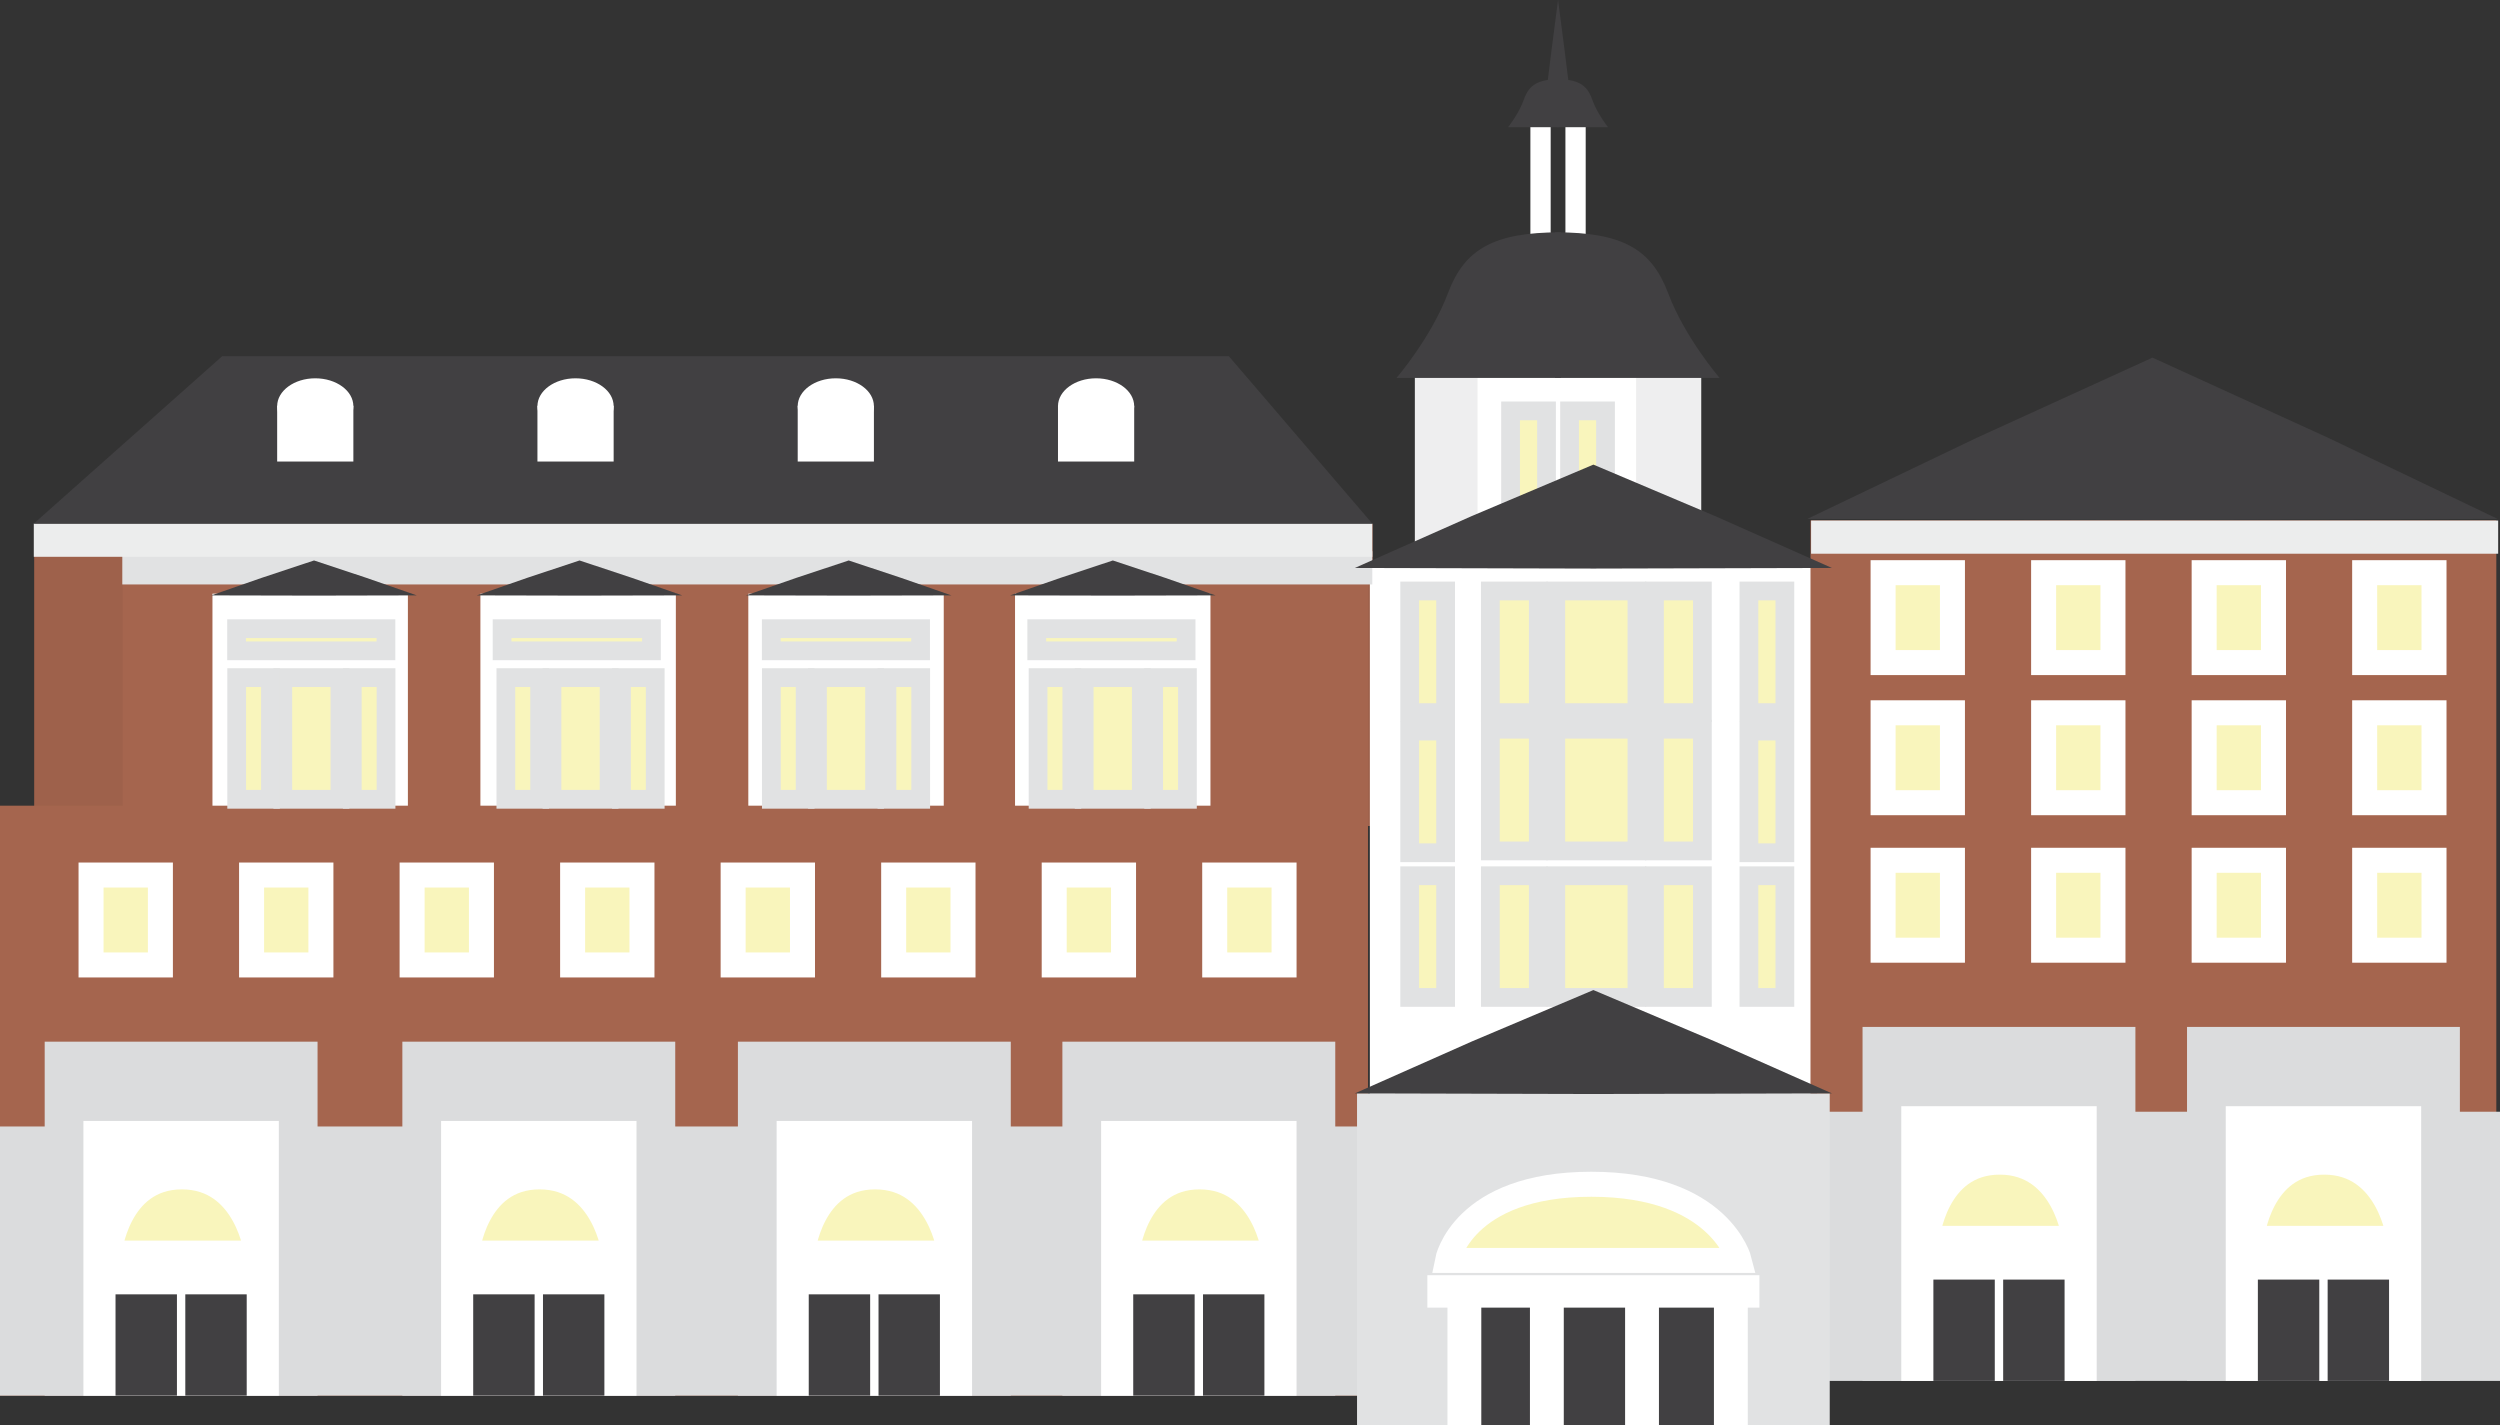 <?xml version="1.0" encoding="utf-8"?>
<!-- Generator: Adobe Illustrator 15.0.2, SVG Export Plug-In . SVG Version: 6.00 Build 0)  -->
<!DOCTYPE svg PUBLIC "-//W3C//DTD SVG 1.1//EN" "http://www.w3.org/Graphics/SVG/1.1/DTD/svg11.dtd">
<svg version="1.1" id="Layer_1" xmlns="http://www.w3.org/2000/svg" xmlns:xlink="http://www.w3.org/1999/xlink" x="0px" y="0px"
	 width="399.824px" height="227.925px" viewBox="0 0 399.824 227.925" enable-background="new 0 0 399.824 227.925"
	 xml:space="preserve">
<rect x="0" y="0" width="399.824" height="227.925" fill="#333333" stroke="none"/>
<g>
	<g>
		<rect x="248.817" y="116.921" fill="#F9F5BC" width="12.975" height="19.459"/>
		<rect x="238.352" y="116.921" fill="#F9F5BC" width="7.667" height="19.459"/>
		<rect x="264.594" y="116.921" fill="#F9F5BC" width="7.666" height="19.459"/>
	</g>
	<g>
		<rect x="244.755" y="19.167" fill="#FFFFFF" width="3.243" height="19.755"/>
		<rect x="250.358" y="19.167" fill="#FFFFFF" width="3.242" height="19.755"/>
	</g>
	<rect x="5.467" y="83.794" fill="#9E614B" width="214.056" height="48.307"/>
	<g>
		<rect x="252.616" y="58.284" fill="#EEEEEF" width="19.463" height="41.869"/>
		<rect x="226.276" y="58.284" fill="#EEEEEF" width="20.247" height="41.869"/>
		<rect x="236.302" y="58.284" fill="#FFFFFF" width="25.357" height="41.869"/>
	</g>
	<rect x="219.082" y="90.407" fill="#FFFFFF" width="72.757" height="89.751"/>
	<g>
		
			<rect x="241.585" y="65.714" fill="#F9F5BC" stroke="#E1E2E3" stroke-width="3" stroke-miterlimit="10" width="5.749" height="19.461"/>
		
			<rect x="251.021" y="65.714" fill="#F9F5BC" stroke="#E1E2E3" stroke-width="3" stroke-miterlimit="10" width="5.75" height="19.461"/>
	</g>
	<rect x="289.551" y="83.225" fill="#A5654E" width="109.684" height="136.444"/>
	<g>
		<rect x="290.728" y="177.799" fill="#DBDCDD" width="109.097" height="43.049"/>
		<rect x="297.876" y="164.235" fill="#DBDCDD" width="43.639" height="56.612"/>
		<rect x="304.069" y="176.915" fill="#FFFFFF" width="31.254" height="43.933"/>
		<g>
			<rect x="309.206" y="204.644" fill="#414042" width="9.819" height="16.204"/>
			<rect x="320.365" y="204.644" fill="#414042" width="9.821" height="16.204"/>
		</g>
		<path fill="#F9F5BC" stroke="#FFFFFF" stroke-width="4" stroke-miterlimit="10" d="M308.199,198.047h23.588
			c0,0-1.537-12.188-11.966-12.188C309.396,185.858,308.199,198.047,308.199,198.047z"/>
		<rect x="349.771" y="164.235" fill="#DBDCDD" width="43.637" height="56.612"/>
		<rect x="355.962" y="176.915" fill="#FFFFFF" width="31.255" height="43.933"/>
		<g>
			<rect x="361.1" y="204.644" fill="#414042" width="9.822" height="16.204"/>
			<rect x="372.26" y="204.644" fill="#414042" width="9.82" height="16.204"/>
		</g>
		<path fill="#F9F5BC" stroke="#FFFFFF" stroke-width="4" stroke-miterlimit="10" d="M360.093,198.047h23.59
			c0,0-1.539-12.188-11.967-12.188C361.291,185.858,360.093,198.047,360.093,198.047z"/>
	</g>
	<rect y="128.853" fill="#A5654E" width="218.782" height="94.354"/>
	<rect x="19.619" y="89.69" fill="#A5654E" width="199.163" height="42.41"/>
	<rect y="180.158" fill="#DBDCDD" width="218.782" height="43.049"/>
	<rect x="19.56" y="88.162" fill="#E1E2E3" width="199.911" height="5.309"/>
	<rect x="289.646" y="83.249" fill="#ECEDED" width="109.884" height="5.307"/>
	<rect x="5.405" y="83.74" fill="#ECEDED" width="214.065" height="5.308"/>
	<rect x="7.147" y="166.595" fill="#DBDCDD" width="43.639" height="56.612"/>
	<rect x="13.339" y="179.272" fill="#FFFFFF" width="31.255" height="43.935"/>
	<g>
		<rect x="18.476" y="207.004" fill="#414042" width="9.821" height="16.203"/>
		<rect x="29.636" y="207.004" fill="#414042" width="9.82" height="16.203"/>
	</g>
	<rect x="64.349" y="166.595" fill="#DBDCDD" width="43.641" height="56.612"/>
	<rect x="70.542" y="179.272" fill="#FFFFFF" width="31.254" height="43.935"/>
	<g>
		<rect x="75.679" y="207.004" fill="#414042" width="9.821" height="16.203"/>
		<rect x="86.839" y="207.004" fill="#414042" width="9.82" height="16.203"/>
	</g>
	<rect x="118.013" y="166.595" fill="#DBDCDD" width="43.64" height="56.612"/>
	<rect x="124.206" y="179.272" fill="#FFFFFF" width="31.255" height="43.935"/>
	<g>
		<rect x="129.342" y="207.004" fill="#414042" width="9.821" height="16.203"/>
		<rect x="140.502" y="207.004" fill="#414042" width="9.82" height="16.203"/>
	</g>
	<rect x="169.907" y="166.595" fill="#DBDCDD" width="43.641" height="56.612"/>
	<rect x="176.1" y="179.272" fill="#FFFFFF" width="31.256" height="43.935"/>
	<rect x="162.334" y="94.944" fill="#FFFFFF" width="31.253" height="33.908"/>
	<rect x="119.678" y="94.944" fill="#FFFFFF" width="31.255" height="33.908"/>
	<rect x="76.831" y="94.944" fill="#FFFFFF" width="31.257" height="33.908"/>
	<rect x="33.979" y="94.944" fill="#FFFFFF" width="31.255" height="33.908"/>
	<g>
		<rect x="181.237" y="207.004" fill="#414042" width="9.821" height="16.203"/>
		<rect x="192.397" y="207.004" fill="#414042" width="9.819" height="16.203"/>
	</g>
	<g>
		
			<rect x="14.562" y="139.944" fill="#F9F5BC" stroke="#FFFFFF" stroke-width="4" stroke-miterlimit="10" width="11.09" height="14.38"/>
		
			<rect x="40.235" y="139.944" fill="#F9F5BC" stroke="#FFFFFF" stroke-width="4" stroke-miterlimit="10" width="11.089" height="14.38"/>
		
			<rect x="65.908" y="139.944" fill="#F9F5BC" stroke="#FFFFFF" stroke-width="4" stroke-miterlimit="10" width="11.088" height="14.38"/>
		
			<rect x="91.579" y="139.944" fill="#F9F5BC" stroke="#FFFFFF" stroke-width="4" stroke-miterlimit="10" width="11.09" height="14.38"/>
		
			<rect x="117.251" y="139.944" fill="#F9F5BC" stroke="#FFFFFF" stroke-width="4" stroke-miterlimit="10" width="11.091" height="14.38"/>
		
			<rect x="142.925" y="139.944" fill="#F9F5BC" stroke="#FFFFFF" stroke-width="4" stroke-miterlimit="10" width="11.089" height="14.38"/>
		
			<rect x="168.598" y="139.944" fill="#F9F5BC" stroke="#FFFFFF" stroke-width="4" stroke-miterlimit="10" width="11.088" height="14.38"/>
		
			<rect x="194.269" y="139.944" fill="#F9F5BC" stroke="#FFFFFF" stroke-width="4" stroke-miterlimit="10" width="11.09" height="14.38"/>
	</g>
	<g>
		
			<rect x="301.162" y="137.585" fill="#F9F5BC" stroke="#FFFFFF" stroke-width="4" stroke-miterlimit="10" width="11.091" height="14.38"/>
		
			<rect x="326.835" y="137.585" fill="#F9F5BC" stroke="#FFFFFF" stroke-width="4" stroke-miterlimit="10" width="11.09" height="14.38"/>
		
			<rect x="352.509" y="137.585" fill="#F9F5BC" stroke="#FFFFFF" stroke-width="4" stroke-miterlimit="10" width="11.089" height="14.38"/>
		
			<rect x="378.18" y="137.585" fill="#F9F5BC" stroke="#FFFFFF" stroke-width="4" stroke-miterlimit="10" width="11.09" height="14.38"/>
	</g>
	<g>
		
			<rect x="301.162" y="113.997" fill="#F9F5BC" stroke="#FFFFFF" stroke-width="4" stroke-miterlimit="10" width="11.091" height="14.379"/>
		
			<rect x="326.835" y="113.997" fill="#F9F5BC" stroke="#FFFFFF" stroke-width="4" stroke-miterlimit="10" width="11.09" height="14.379"/>
		
			<rect x="352.509" y="113.997" fill="#F9F5BC" stroke="#FFFFFF" stroke-width="4" stroke-miterlimit="10" width="11.089" height="14.379"/>
		
			<rect x="378.18" y="113.997" fill="#F9F5BC" stroke="#FFFFFF" stroke-width="4" stroke-miterlimit="10" width="11.09" height="14.379"/>
	</g>
	<g>
		
			<rect x="301.162" y="91.589" fill="#F9F5BC" stroke="#FFFFFF" stroke-width="4" stroke-miterlimit="10" width="11.091" height="14.377"/>
		
			<rect x="326.835" y="91.589" fill="#F9F5BC" stroke="#FFFFFF" stroke-width="4" stroke-miterlimit="10" width="11.09" height="14.377"/>
		
			<rect x="352.509" y="91.589" fill="#F9F5BC" stroke="#FFFFFF" stroke-width="4" stroke-miterlimit="10" width="11.089" height="14.377"/>
		
			<rect x="378.18" y="91.589" fill="#F9F5BC" stroke="#FFFFFF" stroke-width="4" stroke-miterlimit="10" width="11.09" height="14.377"/>
	</g>
	<g>
		
			<rect x="248.817" y="94.513" fill="#F9F5BC" stroke="#E1E2E3" stroke-width="3" stroke-miterlimit="10" width="12.975" height="19.459"/>
		
			<rect x="238.352" y="94.513" fill="#F9F5BC" stroke="#E1E2E3" stroke-width="3" stroke-miterlimit="10" width="7.667" height="19.459"/>
		
			<rect x="264.594" y="94.513" fill="#F9F5BC" stroke="#E1E2E3" stroke-width="3" stroke-miterlimit="10" width="7.666" height="19.459"/>
	</g>
	<g>
		
			<rect x="248.817" y="116.626" fill="#F9F5BC" stroke="#E1E2E3" stroke-width="3" stroke-miterlimit="10" width="12.975" height="19.46"/>
		
			<rect x="238.352" y="116.626" fill="#F9F5BC" stroke="#E1E2E3" stroke-width="3" stroke-miterlimit="10" width="7.667" height="19.46"/>
		
			<rect x="264.594" y="116.626" fill="#F9F5BC" stroke="#E1E2E3" stroke-width="3" stroke-miterlimit="10" width="7.666" height="19.46"/>
	</g>
	
		<rect x="279.705" y="94.513" fill="#F9F5BC" stroke="#E1E2E3" stroke-width="3" stroke-miterlimit="10" width="5.749" height="19.459"/>
	
		<rect x="279.705" y="116.921" fill="#F9F5BC" stroke="#E1E2E3" stroke-width="3" stroke-miterlimit="10" width="5.749" height="19.459"/>
	<g>
		
			<rect x="248.817" y="140.058" fill="#F9F5BC" stroke="#E1E2E3" stroke-width="3" stroke-miterlimit="10" width="12.975" height="19.461"/>
		
			<rect x="238.352" y="140.058" fill="#F9F5BC" stroke="#E1E2E3" stroke-width="3" stroke-miterlimit="10" width="7.667" height="19.461"/>
		
			<rect x="264.594" y="140.058" fill="#F9F5BC" stroke="#E1E2E3" stroke-width="3" stroke-miterlimit="10" width="7.666" height="19.461"/>
	</g>
	
		<rect x="279.705" y="140.058" fill="#F9F5BC" stroke="#E1E2E3" stroke-width="3" stroke-miterlimit="10" width="5.749" height="19.461"/>
	
		<rect x="225.451" y="94.513" fill="#F9F5BC" stroke="#E1E2E3" stroke-width="3" stroke-miterlimit="10" width="5.749" height="19.459"/>
	
		<rect x="225.451" y="116.921" fill="#F9F5BC" stroke="#E1E2E3" stroke-width="3" stroke-miterlimit="10" width="5.749" height="19.459"/>
	
		<rect x="225.451" y="140.058" fill="#F9F5BC" stroke="#E1E2E3" stroke-width="3" stroke-miterlimit="10" width="5.749" height="19.461"/>
	<g>
		<rect x="217.031" y="174.852" fill="#E1E2E3" width="75.597" height="53.073"/>
		<g>
			<rect x="232.21" y="208.846" fill="#414042" width="44.773" height="19.079"/>
			<rect x="228.277" y="203.942" fill="#FFFFFF" width="53.105" height="5.186"/>
			<rect x="231.491" y="205.888" fill="#FFFFFF" width="5.412" height="22.037"/>
			<rect x="244.683" y="205.888" fill="#FFFFFF" width="5.412" height="22.037"/>
			<rect x="259.901" y="205.888" fill="#FFFFFF" width="5.413" height="22.037"/>
			<rect x="274.108" y="205.888" fill="#FFFFFF" width="5.413" height="22.037"/>
		</g>
		<path fill="#F9F5BC" stroke="#FFFFFF" stroke-width="4" stroke-miterlimit="10" d="M231.491,201.584h46.677
			c0,0-3.043-12.187-23.678-12.187C233.857,189.397,231.491,201.584,231.491,201.584z"/>
		<polygon fill="#414042" points="254.83,158.338 274.249,166.553 292.983,174.866 254.83,174.966 216.676,174.866 235.409,166.553 
					"/>
	</g>
	<path fill="#F9F5BC" stroke="#FFFFFF" stroke-width="4" stroke-miterlimit="10" d="M180.23,200.405h23.59
		c0,0-1.539-12.188-11.966-12.188S180.23,200.405,180.23,200.405z"/>
	<path fill="#F9F5BC" stroke="#FFFFFF" stroke-width="4" stroke-miterlimit="10" d="M128.337,200.405h23.586
		c0,0-1.535-12.188-11.964-12.188C129.534,188.218,128.337,200.405,128.337,200.405z"/>
	<path fill="#F9F5BC" stroke="#FFFFFF" stroke-width="4" stroke-miterlimit="10" d="M74.672,200.405h23.59
		c0,0-1.539-12.188-11.967-12.188C75.869,188.218,74.672,200.405,74.672,200.405z"/>
	<path fill="#F9F5BC" stroke="#FFFFFF" stroke-width="4" stroke-miterlimit="10" d="M17.469,200.405h23.589
		c0,0-1.538-12.188-11.965-12.188C18.667,188.218,17.469,200.405,17.469,200.405z"/>
	<polygon fill="#414042" points="344.242,57.196 372.335,70.015 399.44,82.987 344.242,83.141 289.043,82.987 316.146,70.015 	"/>
	<g>
		
			<rect x="173.391" y="108.37" fill="#F9F5BC" stroke="#E1E2E3" stroke-width="3" stroke-miterlimit="10" width="9.14" height="19.461"/>
		
			<rect x="166.02" y="108.37" fill="#F9F5BC" stroke="#E1E2E3" stroke-width="3" stroke-miterlimit="10" width="5.399" height="19.461"/>
		
			<rect x="184.503" y="108.37" fill="#F9F5BC" stroke="#E1E2E3" stroke-width="3" stroke-miterlimit="10" width="5.4" height="19.461"/>
	</g>
	<g>
		
			<rect x="130.736" y="108.37" fill="#F9F5BC" stroke="#E1E2E3" stroke-width="3" stroke-miterlimit="10" width="9.138" height="19.461"/>
		
			<rect x="123.363" y="108.37" fill="#F9F5BC" stroke="#E1E2E3" stroke-width="3" stroke-miterlimit="10" width="5.401" height="19.461"/>
		
			<rect x="141.848" y="108.37" fill="#F9F5BC" stroke="#E1E2E3" stroke-width="3" stroke-miterlimit="10" width="5.399" height="19.461"/>
	</g>
	<g>
		
			<rect x="88.276" y="108.37" fill="#F9F5BC" stroke="#E1E2E3" stroke-width="3" stroke-miterlimit="10" width="9.139" height="19.461"/>
		
			<rect x="80.904" y="108.37" fill="#F9F5BC" stroke="#E1E2E3" stroke-width="3" stroke-miterlimit="10" width="5.399" height="19.461"/>
		
			<rect x="99.389" y="108.37" fill="#F9F5BC" stroke="#E1E2E3" stroke-width="3" stroke-miterlimit="10" width="5.399" height="19.461"/>
	</g>
	<g>
		
			<rect x="45.228" y="108.37" fill="#F9F5BC" stroke="#E1E2E3" stroke-width="3" stroke-miterlimit="10" width="9.138" height="19.461"/>
		
			<rect x="37.854" y="108.37" fill="#F9F5BC" stroke="#E1E2E3" stroke-width="3" stroke-miterlimit="10" width="5.4" height="19.461"/>
		
			<rect x="56.34" y="108.37" fill="#F9F5BC" stroke="#E1E2E3" stroke-width="3" stroke-miterlimit="10" width="5.399" height="19.461"/>
	</g>
	<polygon fill="#414042" points="177.977,89.635 186.339,92.412 194.408,95.221 177.977,95.256 161.542,95.221 169.612,92.412 	"/>
	<polygon fill="#414042" points="135.732,89.635 144.097,92.412 152.163,95.221 135.732,95.256 119.299,95.221 127.368,92.412 	"/>
	<polygon fill="#414042" points="92.684,89.635 101.047,92.412 109.114,95.221 92.684,95.256 76.25,95.221 84.319,92.412 	"/>
	<polygon fill="#414042" points="50.224,89.635 58.587,92.412 66.655,95.221 50.224,95.256 33.791,95.221 41.86,92.412 	"/>
	
		<rect x="37.839" y="100.546" fill="#F9F5BC" stroke="#E1E2E3" stroke-width="3" stroke-miterlimit="10" width="23.884" height="3.539"/>
	
		<rect x="80.299" y="100.546" fill="#F9F5BC" stroke="#E1E2E3" stroke-width="3" stroke-miterlimit="10" width="23.885" height="3.539"/>
	
		<rect x="123.349" y="100.546" fill="#F9F5BC" stroke="#E1E2E3" stroke-width="3" stroke-miterlimit="10" width="23.882" height="3.539"/>
	
		<rect x="165.807" y="100.546" fill="#F9F5BC" stroke="#E1E2E3" stroke-width="3" stroke-miterlimit="10" width="23.885" height="3.539"/>
	<polyline fill="#414042" points="5.405,83.74 35.541,56.963 196.525,56.963 219.471,83.74 	"/>
	<g>
		<rect x="44.327" y="64.891" fill="#FFFFFF" width="12.187" height="8.923"/>
		<ellipse fill="#FFFFFF" cx="50.42" cy="64.963" rx="6.093" ry="4.461"/>
	</g>
	<g>
		<rect x="85.952" y="64.891" fill="#FFFFFF" width="12.188" height="8.923"/>
		<ellipse fill="#FFFFFF" cx="92.046" cy="64.963" rx="6.094" ry="4.461"/>
	</g>
	<g>
		<rect x="127.577" y="64.891" fill="#FFFFFF" width="12.188" height="8.923"/>
		<ellipse fill="#FFFFFF" cx="133.671" cy="64.963" rx="6.094" ry="4.461"/>
	</g>
	<g>
		<rect x="169.203" y="64.891" fill="#FFFFFF" width="12.187" height="8.923"/>
		<ellipse fill="#FFFFFF" cx="175.296" cy="64.963" rx="6.093" ry="4.461"/>
	</g>
	<g>
		<path fill="#414042" d="M249.655,60.446H223.34c0,0,5.579-6.487,8.232-13.563c2.653-7.077,7.37-9.729,17.985-9.729
			c0.033,0,0.064,0,0.098,0V60.446z"/>
		<path fill="#414042" d="M248.699,60.446h26.316c0,0-5.579-6.487-8.232-13.563c-2.653-7.077-7.371-9.729-17.987-9.729
			c-0.033,0-0.064,0-0.097,0V60.446z"/>
	</g>
	<g>
		<path fill="#414042" d="M249.325,20.347h-8.146c0,0,1.728-2.137,2.548-4.465c0.822-2.328,2.284-3.202,5.568-3.202
			c0.011,0,0.021,0,0.03,0V20.347z"/>
		<path fill="#414042" d="M249.029,20.347h8.146c0,0-1.727-2.137-2.548-4.465c-0.822-2.328-2.282-3.202-5.567-3.202
			c-0.013,0-0.021,0-0.031,0V20.347z"/>
	</g>
	<polygon fill="#414042" points="249.178,0 250.21,7.931 251.206,15.956 249.178,16.051 247.149,15.956 248.145,7.931 	"/>
	<polygon fill="#414042" points="254.83,74.305 274.249,82.519 292.983,90.833 254.83,90.932 216.676,90.833 235.409,82.519 	"/>
</g>
</svg>
